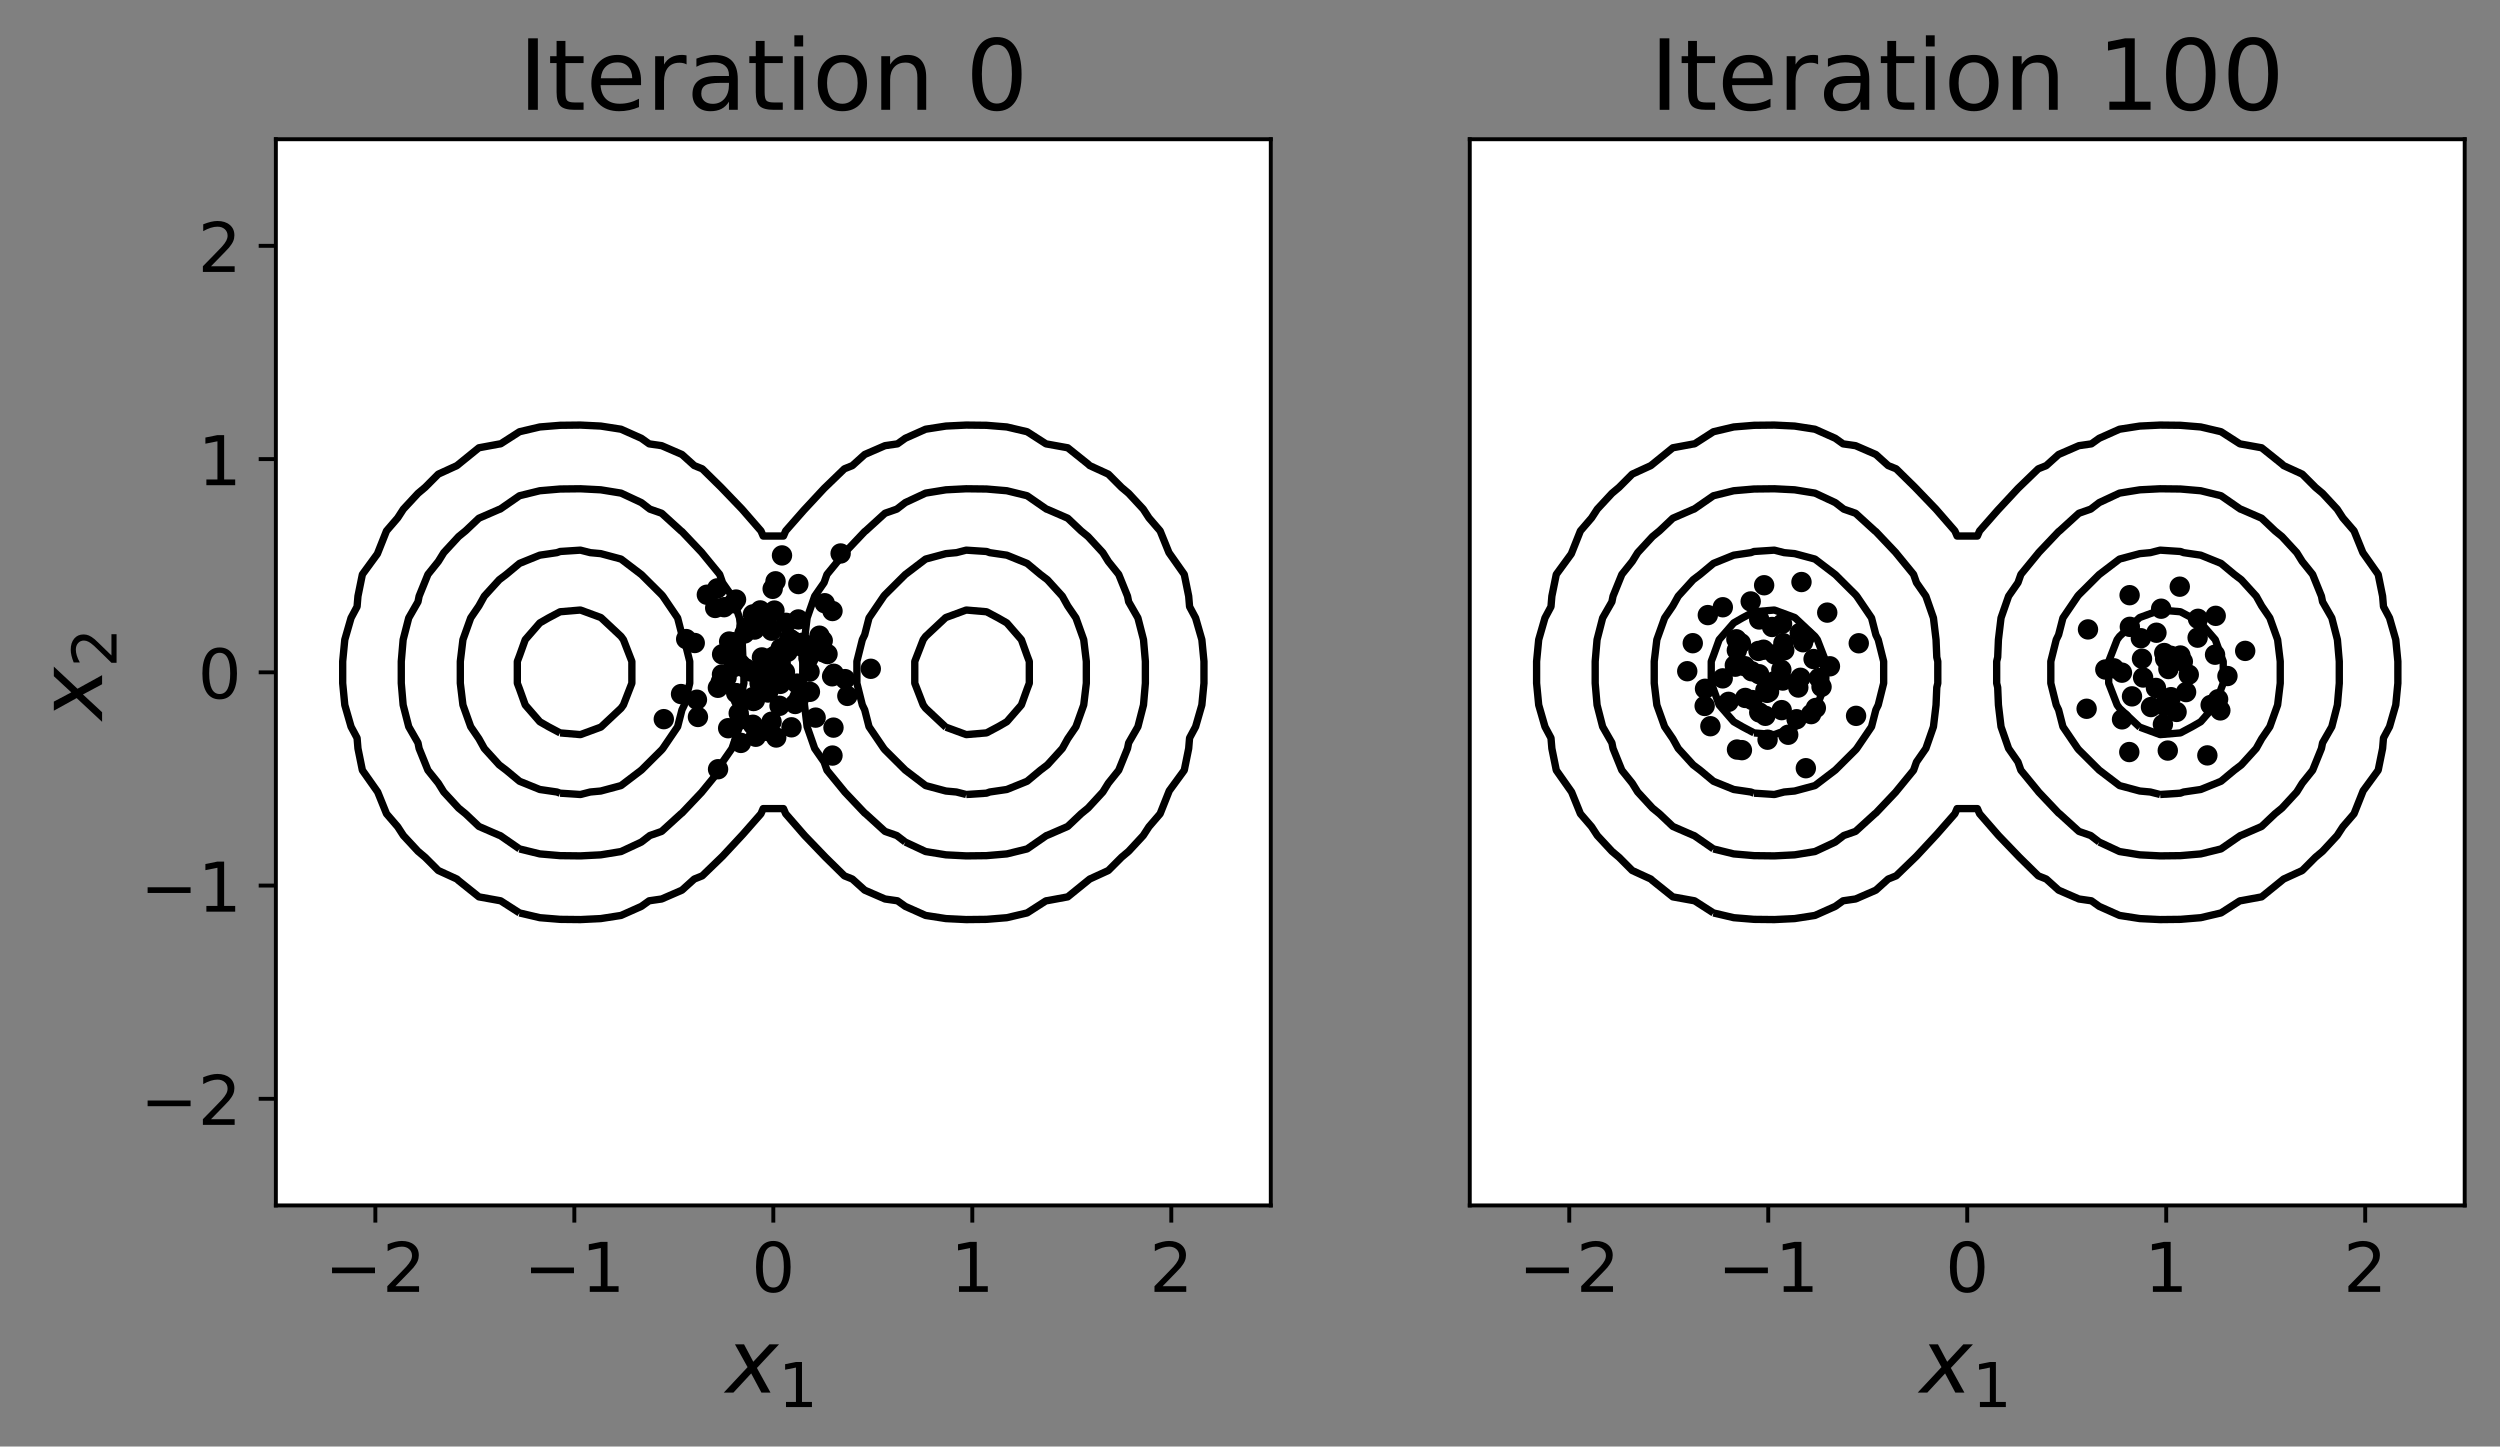 <?xml version="1.0" encoding="utf-8" standalone="no"?>
<!DOCTYPE svg PUBLIC "-//W3C//DTD SVG 1.1//EN"
  "http://www.w3.org/Graphics/SVG/1.1/DTD/svg11.dtd">
<!-- Created with matplotlib (https://matplotlib.org/) -->
<svg height="295.007pt" version="1.1" viewBox="0 0 509.86 295.007" width="509.86pt" xmlns="http://www.w3.org/2000/svg" xmlns:xlink="http://www.w3.org/1999/xlink">
 <rect x="0" y="0" width="509.86" height="295.007" fill="#808080" stroke="none"/>
 <defs>
  <style type="text/css">
*{stroke-linecap:butt;stroke-linejoin:round;}
  </style>
 </defs>
 <g id="figure_1">
  <g id="patch_1">
   <path d="M 0 295.007 
L 509.86 295.007 
L 509.86 0 
L 0 0 
z
" style="fill:none;"/>
  </g>
  <g id="axes_1">
   <g id="patch_2">
    <path d="M 56.26 245.837 
L 259.169 245.837 
L 259.169 28.397 
L 56.26 28.397 
z
" style="fill:#ffffff;"/>
   </g>
   <g id="matplotlib.axis_1">
    <g id="xtick_1">
     <g id="line2d_1">
      <defs>
       <path d="M 0 0 
L 0 3.5 
" id="mab26d33760" style="stroke:#000000;stroke-width:0.8;"/>
      </defs>
      <g>
       <use style="stroke:#000000;stroke-width:0.8;" x="76.551" xlink:href="#mab26d33760" y="245.837"/>
      </g>
     </g>
     <g id="text_1">
      <!-- −2 -->
      <defs>
       <path d="M 10.594 35.5 
L 73.188 35.5 
L 73.188 27.203 
L 10.594 27.203 
z
" id="DejaVuSans-8722"/>
       <path d="M 19.188 8.297 
L 53.609 8.297 
L 53.609 0 
L 7.328 0 
L 7.328 8.297 
Q 12.938 14.109 22.625 23.891 
Q 32.328 33.688 34.812 36.531 
Q 39.547 41.844 41.422 45.531 
Q 43.312 49.219 43.312 52.781 
Q 43.312 58.594 39.234 62.25 
Q 35.156 65.922 28.609 65.922 
Q 23.969 65.922 18.812 64.312 
Q 13.672 62.703 7.812 59.422 
L 7.812 69.391 
Q 13.766 71.781 18.938 73 
Q 24.125 74.219 28.422 74.219 
Q 39.75 74.219 46.484 68.547 
Q 53.219 62.891 53.219 53.422 
Q 53.219 48.922 51.531 44.891 
Q 49.859 40.875 45.406 35.406 
Q 44.188 33.984 37.641 27.219 
Q 31.109 20.453 19.188 8.297 
z
" id="DejaVuSans-50"/>
      </defs>
      <g transform="translate(66.231 263.475)scale(0.14 -0.14)">
       <use xlink:href="#DejaVuSans-8722"/>
       <use x="83.789" xlink:href="#DejaVuSans-50"/>
      </g>
     </g>
    </g>
    <g id="xtick_2">
     <g id="line2d_2">
      <g>
       <use style="stroke:#000000;stroke-width:0.8;" x="117.132" xlink:href="#mab26d33760" y="245.837"/>
      </g>
     </g>
     <g id="text_2">
      <!-- −1 -->
      <defs>
       <path d="M 12.406 8.297 
L 28.516 8.297 
L 28.516 63.922 
L 10.984 60.406 
L 10.984 69.391 
L 28.422 72.906 
L 38.281 72.906 
L 38.281 8.297 
L 54.391 8.297 
L 54.391 0 
L 12.406 0 
z
" id="DejaVuSans-49"/>
      </defs>
      <g transform="translate(106.813 263.475)scale(0.14 -0.14)">
       <use xlink:href="#DejaVuSans-8722"/>
       <use x="83.789" xlink:href="#DejaVuSans-49"/>
      </g>
     </g>
    </g>
    <g id="xtick_3">
     <g id="line2d_3">
      <g>
       <use style="stroke:#000000;stroke-width:0.8;" x="157.714" xlink:href="#mab26d33760" y="245.837"/>
      </g>
     </g>
     <g id="text_3">
      <!-- 0 -->
      <defs>
       <path d="M 31.781 66.406 
Q 24.172 66.406 20.328 58.906 
Q 16.5 51.422 16.5 36.375 
Q 16.5 21.391 20.328 13.891 
Q 24.172 6.391 31.781 6.391 
Q 39.453 6.391 43.281 13.891 
Q 47.125 21.391 47.125 36.375 
Q 47.125 51.422 43.281 58.906 
Q 39.453 66.406 31.781 66.406 
z
M 31.781 74.219 
Q 44.047 74.219 50.516 64.516 
Q 56.984 54.828 56.984 36.375 
Q 56.984 17.969 50.516 8.266 
Q 44.047 -1.422 31.781 -1.422 
Q 19.531 -1.422 13.062 8.266 
Q 6.594 17.969 6.594 36.375 
Q 6.594 54.828 13.062 64.516 
Q 19.531 74.219 31.781 74.219 
z
" id="DejaVuSans-48"/>
      </defs>
      <g transform="translate(153.26 263.475)scale(0.14 -0.14)">
       <use xlink:href="#DejaVuSans-48"/>
      </g>
     </g>
    </g>
    <g id="xtick_4">
     <g id="line2d_4">
      <g>
       <use style="stroke:#000000;stroke-width:0.8;" x="198.296" xlink:href="#mab26d33760" y="245.837"/>
      </g>
     </g>
     <g id="text_4">
      <!-- 1 -->
      <g transform="translate(193.842 263.475)scale(0.14 -0.14)">
       <use xlink:href="#DejaVuSans-49"/>
      </g>
     </g>
    </g>
    <g id="xtick_5">
     <g id="line2d_5">
      <g>
       <use style="stroke:#000000;stroke-width:0.8;" x="238.878" xlink:href="#mab26d33760" y="245.837"/>
      </g>
     </g>
     <g id="text_5">
      <!-- 2 -->
      <g transform="translate(234.424 263.475)scale(0.14 -0.14)">
       <use xlink:href="#DejaVuSans-50"/>
      </g>
     </g>
    </g>
    <g id="text_6">
     <!-- $x_1$ -->
     <defs>
      <path d="M 60.016 54.688 
L 34.906 27.875 
L 50.297 0 
L 39.984 0 
L 28.422 21.688 
L 8.297 0 
L -2.594 0 
L 24.312 28.812 
L 10.016 54.688 
L 20.312 54.688 
L 30.812 34.906 
L 49.125 54.688 
z
" id="DejaVuSans-Oblique-120"/>
     </defs>
     <g transform="translate(148.084 284.063)scale(0.18 -0.18)">
      <use transform="translate(0 0.312)" xlink:href="#DejaVuSans-Oblique-120"/>
      <use transform="translate(59.18 -16.094)scale(0.7)" xlink:href="#DejaVuSans-49"/>
     </g>
    </g>
   </g>
   <g id="matplotlib.axis_2">
    <g id="ytick_1">
     <g id="line2d_6">
      <defs>
       <path d="M 0 0 
L -3.5 0 
" id="mfec47f906c" style="stroke:#000000;stroke-width:0.8;"/>
      </defs>
      <g>
       <use style="stroke:#000000;stroke-width:0.8;" x="56.26" xlink:href="#mfec47f906c" y="224.093"/>
      </g>
     </g>
     <g id="text_7">
      <!-- −2 -->
      <g transform="translate(28.621 229.412)scale(0.14 -0.14)">
       <use xlink:href="#DejaVuSans-8722"/>
       <use x="83.789" xlink:href="#DejaVuSans-50"/>
      </g>
     </g>
    </g>
    <g id="ytick_2">
     <g id="line2d_7">
      <g>
       <use style="stroke:#000000;stroke-width:0.8;" x="56.26" xlink:href="#mfec47f906c" y="180.605"/>
      </g>
     </g>
     <g id="text_8">
      <!-- −1 -->
      <g transform="translate(28.621 185.924)scale(0.14 -0.14)">
       <use xlink:href="#DejaVuSans-8722"/>
       <use x="83.789" xlink:href="#DejaVuSans-49"/>
      </g>
     </g>
    </g>
    <g id="ytick_3">
     <g id="line2d_8">
      <g>
       <use style="stroke:#000000;stroke-width:0.8;" x="56.26" xlink:href="#mfec47f906c" y="137.117"/>
      </g>
     </g>
     <g id="text_9">
      <!-- 0 -->
      <g transform="translate(40.352 142.436)scale(0.14 -0.14)">
       <use xlink:href="#DejaVuSans-48"/>
      </g>
     </g>
    </g>
    <g id="ytick_4">
     <g id="line2d_9">
      <g>
       <use style="stroke:#000000;stroke-width:0.8;" x="56.26" xlink:href="#mfec47f906c" y="93.629"/>
      </g>
     </g>
     <g id="text_10">
      <!-- 1 -->
      <g transform="translate(40.352 98.948)scale(0.14 -0.14)">
       <use xlink:href="#DejaVuSans-49"/>
      </g>
     </g>
    </g>
    <g id="ytick_5">
     <g id="line2d_10">
      <g>
       <use style="stroke:#000000;stroke-width:0.8;" x="56.26" xlink:href="#mfec47f906c" y="50.141"/>
      </g>
     </g>
     <g id="text_11">
      <!-- 2 -->
      <g transform="translate(40.352 55.46)scale(0.14 -0.14)">
       <use xlink:href="#DejaVuSans-50"/>
      </g>
     </g>
    </g>
    <g id="text_12">
     <!-- $x_2$ -->
     <g transform="translate(20.877 146.747)rotate(-90)scale(0.18 -0.18)">
      <use transform="translate(0 0.312)" xlink:href="#DejaVuSans-Oblique-120"/>
      <use transform="translate(59.18 -16.094)scale(0.7)" xlink:href="#DejaVuSans-50"/>
     </g>
    </g>
   </g>
   <g id="PathCollection_1">
    <defs>
     <path d="M 0 1.581 
C 0.419 1.581 0.822 1.415 1.118 1.118 
C 1.415 0.822 1.581 0.419 1.581 0 
C 1.581 -0.419 1.415 -0.822 1.118 -1.118 
C 0.822 -1.415 0.419 -1.581 0 -1.581 
C -0.419 -1.581 -0.822 -1.415 -1.118 -1.118 
C -1.415 -0.822 -1.581 -0.419 -1.581 0 
C -1.581 0.419 -1.415 0.822 -1.118 1.118 
C -0.822 1.415 -0.419 1.581 0 1.581 
z
" id="ma95fbd6bb6" style="stroke:#000000;"/>
    </defs>
    <g clip-path="url(#pc57c223057)">
     <use style="stroke:#000000;" x="157.491" xlink:href="#ma95fbd6bb6" y="134.054"/>
     <use style="stroke:#000000;" x="161.639" xlink:href="#ma95fbd6bb6" y="130.66"/>
     <use style="stroke:#000000;" x="159.484" xlink:href="#ma95fbd6bb6" y="113.275"/>
     <use style="stroke:#000000;" x="156.641" xlink:href="#ma95fbd6bb6" y="141.236"/>
     <use style="stroke:#000000;" x="168.196" xlink:href="#ma95fbd6bb6" y="123.023"/>
     <use style="stroke:#000000;" x="146.409" xlink:href="#ma95fbd6bb6" y="140.27"/>
     <use style="stroke:#000000;" x="167.889" xlink:href="#ma95fbd6bb6" y="133.026"/>
     <use style="stroke:#000000;" x="157.58" xlink:href="#ma95fbd6bb6" y="120.09"/>
     <use style="stroke:#000000;" x="154.133" xlink:href="#ma95fbd6bb6" y="150.255"/>
     <use style="stroke:#000000;" x="155.39" xlink:href="#ma95fbd6bb6" y="134.078"/>
     <use style="stroke:#000000;" x="147.679" xlink:href="#ma95fbd6bb6" y="123.832"/>
     <use style="stroke:#000000;" x="162.818" xlink:href="#ma95fbd6bb6" y="119.117"/>
     <use style="stroke:#000000;" x="168.767" xlink:href="#ma95fbd6bb6" y="133.392"/>
     <use style="stroke:#000000;" x="150.14" xlink:href="#ma95fbd6bb6" y="141.355"/>
     <use style="stroke:#000000;" x="153.898" xlink:href="#ma95fbd6bb6" y="128.394"/>
     <use style="stroke:#000000;" x="156.76" xlink:href="#ma95fbd6bb6" y="136.741"/>
     <use style="stroke:#000000;" x="157.655" xlink:href="#ma95fbd6bb6" y="138.056"/>
     <use style="stroke:#000000;" x="166.342" xlink:href="#ma95fbd6bb6" y="146.355"/>
     <use style="stroke:#000000;" x="153.618" xlink:href="#ma95fbd6bb6" y="142.156"/>
     <use style="stroke:#000000;" x="149.402" xlink:href="#ma95fbd6bb6" y="130.967"/>
     <use style="stroke:#000000;" x="158.245" xlink:href="#ma95fbd6bb6" y="133.962"/>
     <use style="stroke:#000000;" x="156.539" xlink:href="#ma95fbd6bb6" y="149.083"/>
     <use style="stroke:#000000;" x="150.111" xlink:href="#ma95fbd6bb6" y="122.276"/>
     <use style="stroke:#000000;" x="154.49" xlink:href="#ma95fbd6bb6" y="127.054"/>
     <use style="stroke:#000000;" x="162.812" xlink:href="#ma95fbd6bb6" y="126.331"/>
     <use style="stroke:#000000;" x="158.188" xlink:href="#ma95fbd6bb6" y="133.653"/>
     <use style="stroke:#000000;" x="146.285" xlink:href="#ma95fbd6bb6" y="119.993"/>
     <use style="stroke:#000000;" x="149.48" xlink:href="#ma95fbd6bb6" y="132.768"/>
     <use style="stroke:#000000;" x="152.216" xlink:href="#ma95fbd6bb6" y="127.966"/>
     <use style="stroke:#000000;" x="172.811" xlink:href="#ma95fbd6bb6" y="141.921"/>
     <use style="stroke:#000000;" x="149.576" xlink:href="#ma95fbd6bb6" y="123.025"/>
     <use style="stroke:#000000;" x="160.319" xlink:href="#ma95fbd6bb6" y="127.024"/>
     <use style="stroke:#000000;" x="177.589" xlink:href="#ma95fbd6bb6" y="136.395"/>
     <use style="stroke:#000000;" x="159.152" xlink:href="#ma95fbd6bb6" y="139.47"/>
     <use style="stroke:#000000;" x="160.686" xlink:href="#ma95fbd6bb6" y="131.207"/>
     <use style="stroke:#000000;" x="166.93" xlink:href="#ma95fbd6bb6" y="130.908"/>
     <use style="stroke:#000000;" x="157.943" xlink:href="#ma95fbd6bb6" y="124.521"/>
     <use style="stroke:#000000;" x="144.158" xlink:href="#ma95fbd6bb6" y="121.292"/>
     <use style="stroke:#000000;" x="146.996" xlink:href="#ma95fbd6bb6" y="139.08"/>
     <use style="stroke:#000000;" x="157.355" xlink:href="#ma95fbd6bb6" y="147.186"/>
     <use style="stroke:#000000;" x="155.619" xlink:href="#ma95fbd6bb6" y="138.852"/>
     <use style="stroke:#000000;" x="145.861" xlink:href="#ma95fbd6bb6" y="123.988"/>
     <use style="stroke:#000000;" x="150.957" xlink:href="#ma95fbd6bb6" y="146.733"/>
     <use style="stroke:#000000;" x="169.982" xlink:href="#ma95fbd6bb6" y="148.394"/>
     <use style="stroke:#000000;" x="150.657" xlink:href="#ma95fbd6bb6" y="145.459"/>
     <use style="stroke:#000000;" x="139.941" xlink:href="#ma95fbd6bb6" y="130.334"/>
     <use style="stroke:#000000;" x="163.719" xlink:href="#ma95fbd6bb6" y="131.971"/>
     <use style="stroke:#000000;" x="160.082" xlink:href="#ma95fbd6bb6" y="137.049"/>
     <use style="stroke:#000000;" x="155.039" xlink:href="#ma95fbd6bb6" y="124.491"/>
     <use style="stroke:#000000;" x="153.667" xlink:href="#ma95fbd6bb6" y="142.968"/>
     <use style="stroke:#000000;" x="165.098" xlink:href="#ma95fbd6bb6" y="136.989"/>
     <use style="stroke:#000000;" x="169.782" xlink:href="#ma95fbd6bb6" y="124.613"/>
     <use style="stroke:#000000;" x="149.684" xlink:href="#ma95fbd6bb6" y="136.043"/>
     <use style="stroke:#000000;" x="169.705" xlink:href="#ma95fbd6bb6" y="137.929"/>
     <use style="stroke:#000000;" x="160.987" xlink:href="#ma95fbd6bb6" y="130.216"/>
     <use style="stroke:#000000;" x="169.779" xlink:href="#ma95fbd6bb6" y="154.091"/>
     <use style="stroke:#000000;" x="159.207" xlink:href="#ma95fbd6bb6" y="135.181"/>
     <use style="stroke:#000000;" x="153.96" xlink:href="#ma95fbd6bb6" y="142.801"/>
     <use style="stroke:#000000;" x="158.985" xlink:href="#ma95fbd6bb6" y="143.946"/>
     <use style="stroke:#000000;" x="148.705" xlink:href="#ma95fbd6bb6" y="130.838"/>
     <use style="stroke:#000000;" x="158.306" xlink:href="#ma95fbd6bb6" y="150.409"/>
     <use style="stroke:#000000;" x="162.551" xlink:href="#ma95fbd6bb6" y="139.415"/>
     <use style="stroke:#000000;" x="151.105" xlink:href="#ma95fbd6bb6" y="151.512"/>
     <use style="stroke:#000000;" x="157.372" xlink:href="#ma95fbd6bb6" y="128.625"/>
     <use style="stroke:#000000;" x="159.228" xlink:href="#ma95fbd6bb6" y="132.199"/>
     <use style="stroke:#000000;" x="152.06" xlink:href="#ma95fbd6bb6" y="136.287"/>
     <use style="stroke:#000000;" x="153.188" xlink:href="#ma95fbd6bb6" y="136.969"/>
     <use style="stroke:#000000;" x="153.551" xlink:href="#ma95fbd6bb6" y="147.808"/>
     <use style="stroke:#000000;" x="142.137" xlink:href="#ma95fbd6bb6" y="142.702"/>
     <use style="stroke:#000000;" x="158.165" xlink:href="#ma95fbd6bb6" y="118.554"/>
     <use style="stroke:#000000;" x="163.64" xlink:href="#ma95fbd6bb6" y="131.09"/>
     <use style="stroke:#000000;" x="156.341" xlink:href="#ma95fbd6bb6" y="126.378"/>
     <use style="stroke:#000000;" x="161.418" xlink:href="#ma95fbd6bb6" y="148.33"/>
     <use style="stroke:#000000;" x="164.879" xlink:href="#ma95fbd6bb6" y="134.23"/>
     <use style="stroke:#000000;" x="147.246" xlink:href="#ma95fbd6bb6" y="137.547"/>
     <use style="stroke:#000000;" x="138.894" xlink:href="#ma95fbd6bb6" y="141.546"/>
     <use style="stroke:#000000;" x="171.44" xlink:href="#ma95fbd6bb6" y="112.878"/>
     <use style="stroke:#000000;" x="160.635" xlink:href="#ma95fbd6bb6" y="132.937"/>
     <use style="stroke:#000000;" x="167.793" xlink:href="#ma95fbd6bb6" y="130.651"/>
     <use style="stroke:#000000;" x="153.552" xlink:href="#ma95fbd6bb6" y="125.305"/>
     <use style="stroke:#000000;" x="150.974" xlink:href="#ma95fbd6bb6" y="135.42"/>
     <use style="stroke:#000000;" x="167.127" xlink:href="#ma95fbd6bb6" y="129.644"/>
     <use style="stroke:#000000;" x="151.833" xlink:href="#ma95fbd6bb6" y="129.195"/>
     <use style="stroke:#000000;" x="135.378" xlink:href="#ma95fbd6bb6" y="146.667"/>
     <use style="stroke:#000000;" x="148.503" xlink:href="#ma95fbd6bb6" y="148.512"/>
     <use style="stroke:#000000;" x="148.183" xlink:href="#ma95fbd6bb6" y="138.18"/>
     <use style="stroke:#000000;" x="141.69" xlink:href="#ma95fbd6bb6" y="131.137"/>
     <use style="stroke:#000000;" x="149.631" xlink:href="#ma95fbd6bb6" y="135.807"/>
     <use style="stroke:#000000;" x="162.169" xlink:href="#ma95fbd6bb6" y="143.572"/>
     <use style="stroke:#000000;" x="154.919" xlink:href="#ma95fbd6bb6" y="139.368"/>
     <use style="stroke:#000000;" x="163.034" xlink:href="#ma95fbd6bb6" y="142.268"/>
     <use style="stroke:#000000;" x="146.445" xlink:href="#ma95fbd6bb6" y="156.879"/>
     <use style="stroke:#000000;" x="170.046" xlink:href="#ma95fbd6bb6" y="137.411"/>
     <use style="stroke:#000000;" x="147.27" xlink:href="#ma95fbd6bb6" y="133.439"/>
     <use style="stroke:#000000;" x="156.422" xlink:href="#ma95fbd6bb6" y="125.702"/>
     <use style="stroke:#000000;" x="158.383" xlink:href="#ma95fbd6bb6" y="135.012"/>
     <use style="stroke:#000000;" x="165.178" xlink:href="#ma95fbd6bb6" y="141.092"/>
     <use style="stroke:#000000;" x="172.344" xlink:href="#ma95fbd6bb6" y="138.504"/>
     <use style="stroke:#000000;" x="142.341" xlink:href="#ma95fbd6bb6" y="146.22"/>
     <use style="stroke:#000000;" x="151.084" xlink:href="#ma95fbd6bb6" y="142.651"/>
    </g>
   </g>
   <g id="LineCollection_1">
    <path clip-path="url(#pc57c223057)" d="M 105.952 186.185 
L 110.093 187.158 
L 114.234 187.496 
L 118.375 187.543 
L 122.516 187.34 
L 126.657 186.697 
L 130.798 184.851 
L 132.395 183.711 
L 134.939 183.343 
L 139.08 181.544 
L 141.597 179.274 
L 143.221 178.622 
L 147.362 174.619 
L 151.503 170.163 
L 155.193 165.961 
L 155.644 164.912 
L 159.785 164.912 
L 160.236 165.961 
L 164.098 170.399 
L 168.359 174.836 
L 172.208 178.622 
L 173.831 179.274 
L 176.349 181.544 
L 180.49 183.343 
L 183.034 183.711 
L 184.631 184.851 
L 188.772 186.697 
L 192.913 187.34 
L 197.054 187.543 
L 201.195 187.496 
L 205.336 187.158 
L 209.477 186.185 
L 213.328 183.711 
L 213.618 183.679 
L 217.759 182.911 
L 222.245 179.274 
L 226.041 177.535 
L 228.73 174.836 
L 230.182 173.615 
L 233.161 170.399 
L 234.323 168.61 
L 236.603 165.961 
L 238.464 161.276 
L 241.525 157.086 
L 242.426 152.648 
L 242.605 150.509 
L 243.834 148.211 
L 245.112 143.773 
L 245.541 139.336 
L 245.541 134.898 
L 245.112 130.461 
L 243.834 126.023 
L 242.605 123.725 
L 242.426 121.585 
L 241.525 117.148 
L 238.402 112.71 
L 236.603 108.273 
L 234.323 105.624 
L 233.161 103.835 
L 230.182 100.619 
L 228.73 99.398 
L 226.041 96.699 
L 222.245 94.96 
L 221.9 94.64 
L 217.759 91.323 
L 213.328 90.523 
L 209.477 88.049 
L 205.336 87.075 
L 201.195 86.738 
L 197.054 86.691 
L 192.913 86.893 
L 188.772 87.537 
L 184.631 89.383 
L 183.034 90.523 
L 180.49 90.891 
L 176.349 92.69 
L 173.831 94.96 
L 172.208 95.612 
L 168.067 99.615 
L 163.926 104.07 
L 160.236 108.273 
L 159.785 109.321 
L 155.644 109.321 
L 155.193 108.273 
L 151.331 103.835 
L 147.07 99.398 
L 143.221 95.612 
L 141.597 94.96 
L 139.08 92.69 
L 134.939 90.891 
L 132.395 90.523 
L 130.798 89.383 
L 126.657 87.537 
L 122.516 86.893 
L 118.375 86.691 
L 114.234 86.738 
L 110.093 87.075 
L 105.952 88.049 
L 102.1 90.523 
L 101.811 90.555 
L 97.67 91.323 
L 93.183 94.96 
L 89.388 96.699 
L 86.698 99.398 
L 85.247 100.619 
L 82.267 103.835 
L 81.106 105.624 
L 78.826 108.273 
L 76.965 112.958 
L 73.904 117.148 
L 73.002 121.585 
L 72.824 123.725 
L 71.595 126.023 
L 70.317 130.461 
L 69.888 134.898 
L 69.888 139.336 
L 70.317 143.773 
L 71.595 148.211 
L 72.824 150.509 
L 73.002 152.648 
L 73.904 157.086 
L 77.027 161.523 
L 78.826 165.961 
L 81.106 168.61 
L 82.267 170.399 
L 85.247 173.615 
L 86.698 174.836 
L 89.388 177.535 
L 93.183 179.274 
L 93.529 179.594 
L 97.67 182.911 
L 102.1 183.711 
L 105.952 186.185 
L 105.952 186.185 
" style="fill:none;stroke:#000000;stroke-width:1.5;"/>
   </g>
   <g id="LineCollection_2">
    <path clip-path="url(#pc57c223057)" d="M 105.952 173.131 
L 110.093 174.15 
L 114.234 174.503 
L 118.375 174.552 
L 122.516 174.34 
L 126.657 173.666 
L 130.798 171.734 
L 132.534 170.399 
L 134.939 169.559 
L 138.885 165.961 
L 139.08 165.823 
L 143.15 161.523 
L 143.221 161.423 
L 146.772 157.086 
L 147.362 155.405 
L 149.278 152.648 
L 150.823 148.211 
L 151.353 143.773 
L 151.503 140.204 
L 151.711 139.336 
L 151.711 134.898 
L 151.503 134.03 
L 151.353 130.461 
L 150.823 126.023 
L 149.278 121.585 
L 147.362 118.829 
L 146.772 117.148 
L 143.221 112.811 
L 143.15 112.71 
L 139.08 108.411 
L 138.885 108.273 
L 134.939 104.675 
L 132.534 103.835 
L 130.798 102.5 
L 126.657 100.567 
L 122.516 99.894 
L 118.375 99.682 
L 114.234 99.73 
L 110.093 100.084 
L 105.952 101.103 
L 102.003 103.835 
L 101.811 103.887 
L 97.67 105.688 
L 94.943 108.273 
L 93.529 109.428 
L 90.506 112.71 
L 89.388 114.513 
L 87.273 117.148 
L 85.476 121.585 
L 85.247 122.733 
L 83.359 126.023 
L 82.219 130.461 
L 81.837 134.898 
L 81.837 139.336 
L 82.219 143.773 
L 83.359 148.211 
L 85.247 151.501 
L 85.476 152.648 
L 87.273 157.086 
L 89.388 159.721 
L 90.506 161.523 
L 93.529 164.806 
L 94.943 165.961 
L 97.67 168.546 
L 101.811 170.347 
L 102.003 170.399 
L 105.952 173.131 
" style="fill:none;stroke:#000000;stroke-width:1.5;"/>
    <path clip-path="url(#pc57c223057)" d="M 184.631 171.734 
L 188.772 173.666 
L 192.913 174.34 
L 197.054 174.552 
L 201.195 174.503 
L 205.336 174.15 
L 209.477 173.131 
L 213.425 170.399 
L 213.618 170.347 
L 217.759 168.546 
L 220.485 165.961 
L 221.9 164.806 
L 224.922 161.523 
L 226.041 159.721 
L 228.155 157.086 
L 229.952 152.648 
L 230.182 151.501 
L 232.069 148.211 
L 233.209 143.773 
L 233.592 139.336 
L 233.592 134.898 
L 233.209 130.461 
L 232.069 126.023 
L 230.182 122.733 
L 229.952 121.585 
L 228.155 117.148 
L 226.041 114.513 
L 224.922 112.71 
L 221.9 109.428 
L 220.485 108.273 
L 217.759 105.688 
L 213.618 103.887 
L 213.425 103.835 
L 209.477 101.103 
L 205.336 100.084 
L 201.195 99.73 
L 197.054 99.682 
L 192.913 99.894 
L 188.772 100.567 
L 184.631 102.5 
L 182.894 103.835 
L 180.49 104.675 
L 176.544 108.273 
L 176.349 108.411 
L 172.279 112.71 
L 172.208 112.811 
L 168.657 117.148 
L 168.067 118.829 
L 166.151 121.585 
L 164.605 126.023 
L 164.075 130.461 
L 163.926 134.03 
L 163.717 134.898 
L 163.717 139.336 
L 163.926 140.204 
L 164.075 143.773 
L 164.605 148.211 
L 166.151 152.648 
L 168.067 155.405 
L 168.657 157.086 
L 172.208 161.423 
L 172.279 161.523 
L 176.349 165.823 
L 176.544 165.961 
L 180.49 169.559 
L 182.894 170.399 
L 184.631 171.734 
" style="fill:none;stroke:#000000;stroke-width:1.5;"/>
   </g>
   <g id="LineCollection_3">
    <path clip-path="url(#pc57c223057)" d="M 114.234 161.761 
L 118.375 162.034 
L 120.379 161.523 
L 122.516 161.325 
L 126.657 160.215 
L 130.764 157.086 
L 130.798 157.065 
L 134.939 152.939 
L 135.185 152.648 
L 138.198 148.211 
L 139.08 144.768 
L 139.563 143.773 
L 140.671 139.336 
L 140.671 134.898 
L 139.563 130.461 
L 139.08 129.466 
L 138.198 126.023 
L 135.185 121.585 
L 134.939 121.295 
L 130.798 117.169 
L 130.764 117.148 
L 126.657 114.019 
L 122.516 112.909 
L 120.379 112.71 
L 118.375 112.2 
L 114.234 112.472 
L 113.579 112.71 
L 110.093 113.222 
L 105.952 114.901 
L 103.251 117.148 
L 101.811 118.243 
L 98.776 121.585 
L 97.67 123.573 
L 95.999 126.023 
L 94.411 130.461 
L 93.878 134.898 
L 93.878 139.336 
L 94.411 143.773 
L 95.999 148.211 
L 97.67 150.661 
L 98.776 152.648 
L 101.811 155.991 
L 103.251 157.086 
L 105.952 159.333 
L 110.093 161.011 
L 113.579 161.523 
L 114.234 161.761 
" style="fill:none;stroke:#000000;stroke-width:1.5;"/>
    <path clip-path="url(#pc57c223057)" d="M 197.054 162.034 
L 201.195 161.761 
L 201.849 161.523 
L 205.336 161.011 
L 209.477 159.333 
L 212.177 157.086 
L 213.618 155.991 
L 216.653 152.648 
L 217.759 150.661 
L 219.43 148.211 
L 221.018 143.773 
L 221.55 139.336 
L 221.55 134.898 
L 221.018 130.461 
L 219.43 126.023 
L 217.759 123.573 
L 216.653 121.585 
L 213.618 118.243 
L 212.177 117.148 
L 209.477 114.901 
L 205.336 113.222 
L 201.849 112.71 
L 201.195 112.472 
L 197.054 112.2 
L 195.05 112.71 
L 192.913 112.909 
L 188.772 114.019 
L 184.665 117.148 
L 184.631 117.169 
L 180.49 121.295 
L 180.244 121.585 
L 177.231 126.023 
L 176.349 129.466 
L 175.865 130.461 
L 174.758 134.898 
L 174.758 139.336 
L 175.865 143.773 
L 176.349 144.768 
L 177.231 148.211 
L 180.244 152.648 
L 180.49 152.939 
L 184.631 157.065 
L 184.665 157.086 
L 188.772 160.215 
L 192.913 161.325 
L 195.05 161.523 
L 197.054 162.034 
" style="fill:none;stroke:#000000;stroke-width:1.5;"/>
   </g>
   <g id="LineCollection_4">
    <path clip-path="url(#pc57c223057)" d="M 114.234 149.47 
L 118.375 149.821 
L 122.516 148.299 
L 122.635 148.211 
L 126.657 144.44 
L 127.144 143.773 
L 128.866 139.336 
L 128.866 134.898 
L 127.144 130.461 
L 126.657 129.794 
L 122.635 126.023 
L 122.516 125.935 
L 118.375 124.412 
L 114.234 124.764 
L 111.86 126.023 
L 110.093 127.039 
L 107.121 130.461 
L 105.952 133.718 
L 105.505 134.898 
L 105.505 139.336 
L 105.952 140.516 
L 107.121 143.773 
L 110.093 147.194 
L 111.86 148.211 
L 114.234 149.47 
" style="fill:none;stroke:#000000;stroke-width:1.5;"/>
    <path clip-path="url(#pc57c223057)" d="M 192.913 148.299 
L 197.054 149.821 
L 201.195 149.47 
L 203.569 148.211 
L 205.336 147.194 
L 208.308 143.773 
L 209.477 140.516 
L 209.923 139.336 
L 209.923 134.898 
L 209.477 133.718 
L 208.308 130.461 
L 205.336 127.039 
L 203.569 126.023 
L 201.195 124.764 
L 197.054 124.412 
L 192.913 125.935 
L 192.794 126.023 
L 188.772 129.794 
L 188.284 130.461 
L 186.562 134.898 
L 186.562 139.336 
L 188.284 143.773 
L 188.772 144.44 
L 192.794 148.211 
L 192.913 148.299 
" style="fill:none;stroke:#000000;stroke-width:1.5;"/>
   </g>
   <g id="LineCollection_5"/>
   <g id="patch_3">
    <path d="M 56.26 245.837 
L 56.26 28.397 
" style="fill:none;stroke:#000000;stroke-linecap:square;stroke-linejoin:miter;stroke-width:0.8;"/>
   </g>
   <g id="patch_4">
    <path d="M 259.169 245.837 
L 259.169 28.397 
" style="fill:none;stroke:#000000;stroke-linecap:square;stroke-linejoin:miter;stroke-width:0.8;"/>
   </g>
   <g id="patch_5">
    <path d="M 56.26 245.837 
L 259.169 245.837 
" style="fill:none;stroke:#000000;stroke-linecap:square;stroke-linejoin:miter;stroke-width:0.8;"/>
   </g>
   <g id="patch_6">
    <path d="M 56.26 28.397 
L 259.169 28.397 
" style="fill:none;stroke:#000000;stroke-linecap:square;stroke-linejoin:miter;stroke-width:0.8;"/>
   </g>
   <g id="text_13">
    <!-- Iteration 0 -->
    <defs>
     <path d="M 9.812 72.906 
L 19.672 72.906 
L 19.672 0 
L 9.812 0 
z
" id="DejaVuSans-73"/>
     <path d="M 18.312 70.219 
L 18.312 54.688 
L 36.812 54.688 
L 36.812 47.703 
L 18.312 47.703 
L 18.312 18.016 
Q 18.312 11.328 20.141 9.422 
Q 21.969 7.516 27.594 7.516 
L 36.812 7.516 
L 36.812 0 
L 27.594 0 
Q 17.188 0 13.234 3.875 
Q 9.281 7.766 9.281 18.016 
L 9.281 47.703 
L 2.688 47.703 
L 2.688 54.688 
L 9.281 54.688 
L 9.281 70.219 
z
" id="DejaVuSans-116"/>
     <path d="M 56.203 29.594 
L 56.203 25.203 
L 14.891 25.203 
Q 15.484 15.922 20.484 11.062 
Q 25.484 6.203 34.422 6.203 
Q 39.594 6.203 44.453 7.469 
Q 49.312 8.734 54.109 11.281 
L 54.109 2.781 
Q 49.266 0.734 44.188 -0.344 
Q 39.109 -1.422 33.891 -1.422 
Q 20.797 -1.422 13.156 6.188 
Q 5.516 13.812 5.516 26.812 
Q 5.516 40.234 12.766 48.109 
Q 20.016 56 32.328 56 
Q 43.359 56 49.781 48.891 
Q 56.203 41.797 56.203 29.594 
z
M 47.219 32.234 
Q 47.125 39.594 43.094 43.984 
Q 39.062 48.391 32.422 48.391 
Q 24.906 48.391 20.391 44.141 
Q 15.875 39.891 15.188 32.172 
z
" id="DejaVuSans-101"/>
     <path d="M 41.109 46.297 
Q 39.594 47.172 37.812 47.578 
Q 36.031 48 33.891 48 
Q 26.266 48 22.188 43.047 
Q 18.109 38.094 18.109 28.812 
L 18.109 0 
L 9.078 0 
L 9.078 54.688 
L 18.109 54.688 
L 18.109 46.188 
Q 20.953 51.172 25.484 53.578 
Q 30.031 56 36.531 56 
Q 37.453 56 38.578 55.875 
Q 39.703 55.766 41.062 55.516 
z
" id="DejaVuSans-114"/>
     <path d="M 34.281 27.484 
Q 23.391 27.484 19.188 25 
Q 14.984 22.516 14.984 16.5 
Q 14.984 11.719 18.141 8.906 
Q 21.297 6.109 26.703 6.109 
Q 34.188 6.109 38.703 11.406 
Q 43.219 16.703 43.219 25.484 
L 43.219 27.484 
z
M 52.203 31.203 
L 52.203 0 
L 43.219 0 
L 43.219 8.297 
Q 40.141 3.328 35.547 0.953 
Q 30.953 -1.422 24.312 -1.422 
Q 15.922 -1.422 10.953 3.297 
Q 6 8.016 6 15.922 
Q 6 25.141 12.172 29.828 
Q 18.359 34.516 30.609 34.516 
L 43.219 34.516 
L 43.219 35.406 
Q 43.219 41.609 39.141 45 
Q 35.062 48.391 27.688 48.391 
Q 23 48.391 18.547 47.266 
Q 14.109 46.141 10.016 43.891 
L 10.016 52.203 
Q 14.938 54.109 19.578 55.047 
Q 24.219 56 28.609 56 
Q 40.484 56 46.344 49.844 
Q 52.203 43.703 52.203 31.203 
z
" id="DejaVuSans-97"/>
     <path d="M 9.422 54.688 
L 18.406 54.688 
L 18.406 0 
L 9.422 0 
z
M 9.422 75.984 
L 18.406 75.984 
L 18.406 64.594 
L 9.422 64.594 
z
" id="DejaVuSans-105"/>
     <path d="M 30.609 48.391 
Q 23.391 48.391 19.188 42.75 
Q 14.984 37.109 14.984 27.297 
Q 14.984 17.484 19.156 11.844 
Q 23.344 6.203 30.609 6.203 
Q 37.797 6.203 41.984 11.859 
Q 46.188 17.531 46.188 27.297 
Q 46.188 37.016 41.984 42.703 
Q 37.797 48.391 30.609 48.391 
z
M 30.609 56 
Q 42.328 56 49.016 48.375 
Q 55.719 40.766 55.719 27.297 
Q 55.719 13.875 49.016 6.219 
Q 42.328 -1.422 30.609 -1.422 
Q 18.844 -1.422 12.172 6.219 
Q 5.516 13.875 5.516 27.297 
Q 5.516 40.766 12.172 48.375 
Q 18.844 56 30.609 56 
z
" id="DejaVuSans-111"/>
     <path d="M 54.891 33.016 
L 54.891 0 
L 45.906 0 
L 45.906 32.719 
Q 45.906 40.484 42.875 44.328 
Q 39.844 48.188 33.797 48.188 
Q 26.516 48.188 22.312 43.547 
Q 18.109 38.922 18.109 30.906 
L 18.109 0 
L 9.078 0 
L 9.078 54.688 
L 18.109 54.688 
L 18.109 46.188 
Q 21.344 51.125 25.703 53.562 
Q 30.078 56 35.797 56 
Q 45.219 56 50.047 50.172 
Q 54.891 44.344 54.891 33.016 
z
" id="DejaVuSans-110"/>
     <path id="DejaVuSans-32"/>
    </defs>
    <g transform="translate(105.756 22.397)scale(0.2 -0.2)">
     <use xlink:href="#DejaVuSans-73"/>
     <use x="29.492" xlink:href="#DejaVuSans-116"/>
     <use x="68.701" xlink:href="#DejaVuSans-101"/>
     <use x="130.225" xlink:href="#DejaVuSans-114"/>
     <use x="171.338" xlink:href="#DejaVuSans-97"/>
     <use x="232.617" xlink:href="#DejaVuSans-116"/>
     <use x="271.826" xlink:href="#DejaVuSans-105"/>
     <use x="299.609" xlink:href="#DejaVuSans-111"/>
     <use x="360.791" xlink:href="#DejaVuSans-110"/>
     <use x="424.17" xlink:href="#DejaVuSans-32"/>
     <use x="455.957" xlink:href="#DejaVuSans-48"/>
    </g>
   </g>
  </g>
  <g id="axes_2">
   <g id="patch_7">
    <path d="M 299.751 245.837 
L 502.66 245.837 
L 502.66 28.397 
L 299.751 28.397 
z
" style="fill:#ffffff;"/>
   </g>
   <g id="matplotlib.axis_3">
    <g id="xtick_6">
     <g id="line2d_11">
      <g>
       <use style="stroke:#000000;stroke-width:0.8;" x="320.042" xlink:href="#mab26d33760" y="245.837"/>
      </g>
     </g>
     <g id="text_14">
      <!-- −2 -->
      <g transform="translate(309.722 263.475)scale(0.14 -0.14)">
       <use xlink:href="#DejaVuSans-8722"/>
       <use x="83.789" xlink:href="#DejaVuSans-50"/>
      </g>
     </g>
    </g>
    <g id="xtick_7">
     <g id="line2d_12">
      <g>
       <use style="stroke:#000000;stroke-width:0.8;" x="360.623" xlink:href="#mab26d33760" y="245.837"/>
      </g>
     </g>
     <g id="text_15">
      <!-- −1 -->
      <g transform="translate(350.304 263.475)scale(0.14 -0.14)">
       <use xlink:href="#DejaVuSans-8722"/>
       <use x="83.789" xlink:href="#DejaVuSans-49"/>
      </g>
     </g>
    </g>
    <g id="xtick_8">
     <g id="line2d_13">
      <g>
       <use style="stroke:#000000;stroke-width:0.8;" x="401.205" xlink:href="#mab26d33760" y="245.837"/>
      </g>
     </g>
     <g id="text_16">
      <!-- 0 -->
      <g transform="translate(396.751 263.475)scale(0.14 -0.14)">
       <use xlink:href="#DejaVuSans-48"/>
      </g>
     </g>
    </g>
    <g id="xtick_9">
     <g id="line2d_14">
      <g>
       <use style="stroke:#000000;stroke-width:0.8;" x="441.787" xlink:href="#mab26d33760" y="245.837"/>
      </g>
     </g>
     <g id="text_17">
      <!-- 1 -->
      <g transform="translate(437.333 263.475)scale(0.14 -0.14)">
       <use xlink:href="#DejaVuSans-49"/>
      </g>
     </g>
    </g>
    <g id="xtick_10">
     <g id="line2d_15">
      <g>
       <use style="stroke:#000000;stroke-width:0.8;" x="482.369" xlink:href="#mab26d33760" y="245.837"/>
      </g>
     </g>
     <g id="text_18">
      <!-- 2 -->
      <g transform="translate(477.915 263.475)scale(0.14 -0.14)">
       <use xlink:href="#DejaVuSans-50"/>
      </g>
     </g>
    </g>
    <g id="text_19">
     <!-- $x_1$ -->
     <g transform="translate(391.575 284.063)scale(0.18 -0.18)">
      <use transform="translate(0 0.312)" xlink:href="#DejaVuSans-Oblique-120"/>
      <use transform="translate(59.18 -16.094)scale(0.7)" xlink:href="#DejaVuSans-49"/>
     </g>
    </g>
   </g>
   <g id="matplotlib.axis_4"/>
   <g id="PathCollection_2">
    <g clip-path="url(#p0c332f53e8)">
     <use style="stroke:#000000;" x="370.959" xlink:href="#ma95fbd6bb6" y="138.281"/>
     <use style="stroke:#000000;" x="442.728" xlink:href="#ma95fbd6bb6" y="133.746"/>
     <use style="stroke:#000000;" x="425.832" xlink:href="#ma95fbd6bb6" y="128.365"/>
     <use style="stroke:#000000;" x="366.751" xlink:href="#ma95fbd6bb6" y="140.217"/>
     <use style="stroke:#000000;" x="440.753" xlink:href="#ma95fbd6bb6" y="124.141"/>
     <use style="stroke:#000000;" x="347.654" xlink:href="#ma95fbd6bb6" y="143.973"/>
     <use style="stroke:#000000;" x="451.747" xlink:href="#ma95fbd6bb6" y="133.524"/>
     <use style="stroke:#000000;" x="372.655" xlink:href="#ma95fbd6bb6" y="124.939"/>
     <use style="stroke:#000000;" x="366.402" xlink:href="#ma95fbd6bb6" y="146.685"/>
     <use style="stroke:#000000;" x="363.295" xlink:href="#ma95fbd6bb6" y="136.591"/>
     <use style="stroke:#000000;" x="358.778" xlink:href="#ma95fbd6bb6" y="126.339"/>
     <use style="stroke:#000000;" x="434.369" xlink:href="#ma95fbd6bb6" y="127.84"/>
     <use style="stroke:#000000;" x="457.894" xlink:href="#ma95fbd6bb6" y="132.745"/>
     <use style="stroke:#000000;" x="355.931" xlink:href="#ma95fbd6bb6" y="142.342"/>
     <use style="stroke:#000000;" x="361.927" xlink:href="#ma95fbd6bb6" y="133.46"/>
     <use style="stroke:#000000;" x="367.194" xlink:href="#ma95fbd6bb6" y="138.23"/>
     <use style="stroke:#000000;" x="371.491" xlink:href="#ma95fbd6bb6" y="140.08"/>
     <use style="stroke:#000000;" x="441.112" xlink:href="#ma95fbd6bb6" y="147.718"/>
     <use style="stroke:#000000;" x="360.036" xlink:href="#ma95fbd6bb6" y="140.778"/>
     <use style="stroke:#000000;" x="355.045" xlink:href="#ma95fbd6bb6" y="131.187"/>
     <use style="stroke:#000000;" x="431.121" xlink:href="#ma95fbd6bb6" y="136.3"/>
     <use style="stroke:#000000;" x="369.372" xlink:href="#ma95fbd6bb6" y="145.64"/>
     <use style="stroke:#000000;" x="363.44" xlink:href="#ma95fbd6bb6" y="127.234"/>
     <use style="stroke:#000000;" x="363.891" xlink:href="#ma95fbd6bb6" y="132.619"/>
     <use style="stroke:#000000;" x="439.794" xlink:href="#ma95fbd6bb6" y="129.042"/>
     <use style="stroke:#000000;" x="429.369" xlink:href="#ma95fbd6bb6" y="136.544"/>
     <use style="stroke:#000000;" x="367.401" xlink:href="#ma95fbd6bb6" y="118.702"/>
     <use style="stroke:#000000;" x="354.22" xlink:href="#ma95fbd6bb6" y="132.628"/>
     <use style="stroke:#000000;" x="359.668" xlink:href="#ma95fbd6bb6" y="132.504"/>
     <use style="stroke:#000000;" x="450.176" xlink:href="#ma95fbd6bb6" y="154.058"/>
     <use style="stroke:#000000;" x="361.407" xlink:href="#ma95fbd6bb6" y="127.868"/>
     <use style="stroke:#000000;" x="436.612" xlink:href="#ma95fbd6bb6" y="130.164"/>
     <use style="stroke:#000000;" x="454.274" xlink:href="#ma95fbd6bb6" y="137.873"/>
     <use style="stroke:#000000;" x="434.808" xlink:href="#ma95fbd6bb6" y="142.019"/>
     <use style="stroke:#000000;" x="441.572" xlink:href="#ma95fbd6bb6" y="134.372"/>
     <use style="stroke:#000000;" x="448.192" xlink:href="#ma95fbd6bb6" y="130.046"/>
     <use style="stroke:#000000;" x="373.204" xlink:href="#ma95fbd6bb6" y="135.886"/>
     <use style="stroke:#000000;" x="359.786" xlink:href="#ma95fbd6bb6" y="119.357"/>
     <use style="stroke:#000000;" x="347.728" xlink:href="#ma95fbd6bb6" y="140.475"/>
     <use style="stroke:#000000;" x="370.331" xlink:href="#ma95fbd6bb6" y="144.383"/>
     <use style="stroke:#000000;" x="363.588" xlink:href="#ma95fbd6bb6" y="138.789"/>
     <use style="stroke:#000000;" x="357.044" xlink:href="#ma95fbd6bb6" y="122.661"/>
     <use style="stroke:#000000;" x="360.032" xlink:href="#ma95fbd6bb6" y="145.986"/>
     <use style="stroke:#000000;" x="442.105" xlink:href="#ma95fbd6bb6" y="153.074"/>
     <use style="stroke:#000000;" x="358.788" xlink:href="#ma95fbd6bb6" y="145.289"/>
     <use style="stroke:#000000;" x="351.358" xlink:href="#ma95fbd6bb6" y="123.845"/>
     <use style="stroke:#000000;" x="445.177" xlink:href="#ma95fbd6bb6" y="134.92"/>
     <use style="stroke:#000000;" x="439.694" xlink:href="#ma95fbd6bb6" y="140.303"/>
     <use style="stroke:#000000;" x="367.047" xlink:href="#ma95fbd6bb6" y="129.1"/>
     <use style="stroke:#000000;" x="360.391" xlink:href="#ma95fbd6bb6" y="141.303"/>
     <use style="stroke:#000000;" x="445.841" xlink:href="#ma95fbd6bb6" y="141.148"/>
     <use style="stroke:#000000;" x="444.55" xlink:href="#ma95fbd6bb6" y="119.65"/>
     <use style="stroke:#000000;" x="353.905" xlink:href="#ma95fbd6bb6" y="135.968"/>
     <use style="stroke:#000000;" x="450.85" xlink:href="#ma95fbd6bb6" y="143.779"/>
     <use style="stroke:#000000;" x="441.385" xlink:href="#ma95fbd6bb6" y="133.181"/>
     <use style="stroke:#000000;" x="434.256" xlink:href="#ma95fbd6bb6" y="153.375"/>
     <use style="stroke:#000000;" x="437.072" xlink:href="#ma95fbd6bb6" y="138.174"/>
     <use style="stroke:#000000;" x="360.783" xlink:href="#ma95fbd6bb6" y="141.081"/>
     <use style="stroke:#000000;" x="425.555" xlink:href="#ma95fbd6bb6" y="144.549"/>
     <use style="stroke:#000000;" x="354.124" xlink:href="#ma95fbd6bb6" y="130.378"/>
     <use style="stroke:#000000;" x="378.535" xlink:href="#ma95fbd6bb6" y="145.993"/>
     <use style="stroke:#000000;" x="442.764" xlink:href="#ma95fbd6bb6" y="142.185"/>
     <use style="stroke:#000000;" x="364.695" xlink:href="#ma95fbd6bb6" y="149.85"/>
     <use style="stroke:#000000;" x="369.869" xlink:href="#ma95fbd6bb6" y="134.407"/>
     <use style="stroke:#000000;" x="436.847" xlink:href="#ma95fbd6bb6" y="134.339"/>
     <use style="stroke:#000000;" x="357.236" xlink:href="#ma95fbd6bb6" y="136.899"/>
     <use style="stroke:#000000;" x="358.764" xlink:href="#ma95fbd6bb6" y="137.506"/>
     <use style="stroke:#000000;" x="363.368" xlink:href="#ma95fbd6bb6" y="144.826"/>
     <use style="stroke:#000000;" x="348.824" xlink:href="#ma95fbd6bb6" y="148.108"/>
     <use style="stroke:#000000;" x="379.082" xlink:href="#ma95fbd6bb6" y="131.19"/>
     <use style="stroke:#000000;" x="444.677" xlink:href="#ma95fbd6bb6" y="133.689"/>
     <use style="stroke:#000000;" x="367.725" xlink:href="#ma95fbd6bb6" y="130.982"/>
     <use style="stroke:#000000;" x="432.775" xlink:href="#ma95fbd6bb6" y="146.707"/>
     <use style="stroke:#000000;" x="446.386" xlink:href="#ma95fbd6bb6" y="137.59"/>
     <use style="stroke:#000000;" x="344.104" xlink:href="#ma95fbd6bb6" y="136.891"/>
     <use style="stroke:#000000;" x="352.52" xlink:href="#ma95fbd6bb6" y="143.136"/>
     <use style="stroke:#000000;" x="434.321" xlink:href="#ma95fbd6bb6" y="121.384"/>
     <use style="stroke:#000000;" x="442.232" xlink:href="#ma95fbd6bb6" y="136.445"/>
     <use style="stroke:#000000;" x="451.88" xlink:href="#ma95fbd6bb6" y="125.597"/>
     <use style="stroke:#000000;" x="363.705" xlink:href="#ma95fbd6bb6" y="131.181"/>
     <use style="stroke:#000000;" x="355.841" xlink:href="#ma95fbd6bb6" y="135.867"/>
     <use style="stroke:#000000;" x="448.271" xlink:href="#ma95fbd6bb6" y="126.203"/>
     <use style="stroke:#000000;" x="358.629" xlink:href="#ma95fbd6bb6" y="132.755"/>
     <use style="stroke:#000000;" x="355.254" xlink:href="#ma95fbd6bb6" y="152.986"/>
     <use style="stroke:#000000;" x="360.484" xlink:href="#ma95fbd6bb6" y="150.859"/>
     <use style="stroke:#000000;" x="351.339" xlink:href="#ma95fbd6bb6" y="138.348"/>
     <use style="stroke:#000000;" x="348.3" xlink:href="#ma95fbd6bb6" y="125.444"/>
     <use style="stroke:#000000;" x="353.808" xlink:href="#ma95fbd6bb6" y="135.669"/>
     <use style="stroke:#000000;" x="438.681" xlink:href="#ma95fbd6bb6" y="144.198"/>
     <use style="stroke:#000000;" x="361.864" xlink:href="#ma95fbd6bb6" y="138.944"/>
     <use style="stroke:#000000;" x="441.275" xlink:href="#ma95fbd6bb6" y="143.915"/>
     <use style="stroke:#000000;" x="368.29" xlink:href="#ma95fbd6bb6" y="156.671"/>
     <use style="stroke:#000000;" x="452.372" xlink:href="#ma95fbd6bb6" y="142.607"/>
     <use style="stroke:#000000;" x="345.229" xlink:href="#ma95fbd6bb6" y="131.176"/>
     <use style="stroke:#000000;" x="368.147" xlink:href="#ma95fbd6bb6" y="129.858"/>
     <use style="stroke:#000000;" x="432.757" xlink:href="#ma95fbd6bb6" y="137.187"/>
     <use style="stroke:#000000;" x="443.9" xlink:href="#ma95fbd6bb6" y="145.191"/>
     <use style="stroke:#000000;" x="452.826" xlink:href="#ma95fbd6bb6" y="144.882"/>
     <use style="stroke:#000000;" x="354.249" xlink:href="#ma95fbd6bb6" y="152.865"/>
     <use style="stroke:#000000;" x="357.391" xlink:href="#ma95fbd6bb6" y="142.774"/>
    </g>
   </g>
   <g id="LineCollection_6">
    <path clip-path="url(#p0c332f53e8)" d="M 349.443 186.185 
L 353.584 187.158 
L 357.725 187.496 
L 361.866 187.543 
L 366.007 187.34 
L 370.148 186.697 
L 374.289 184.851 
L 375.886 183.711 
L 378.43 183.343 
L 382.571 181.544 
L 385.088 179.274 
L 386.712 178.622 
L 390.853 174.619 
L 394.994 170.163 
L 398.684 165.961 
L 399.135 164.912 
L 403.276 164.912 
L 403.727 165.961 
L 407.589 170.399 
L 411.85 174.836 
L 415.699 178.622 
L 417.322 179.274 
L 419.84 181.544 
L 423.981 183.343 
L 426.525 183.711 
L 428.122 184.851 
L 432.263 186.697 
L 436.404 187.34 
L 440.545 187.543 
L 444.686 187.496 
L 448.827 187.158 
L 452.968 186.185 
L 456.819 183.711 
L 457.109 183.679 
L 461.25 182.911 
L 465.736 179.274 
L 469.532 177.535 
L 472.221 174.836 
L 473.673 173.615 
L 476.652 170.399 
L 477.814 168.61 
L 480.094 165.961 
L 481.955 161.276 
L 485.016 157.086 
L 485.917 152.648 
L 486.096 150.509 
L 487.325 148.211 
L 488.603 143.773 
L 489.032 139.336 
L 489.032 134.898 
L 488.603 130.461 
L 487.325 126.023 
L 486.096 123.725 
L 485.917 121.585 
L 485.016 117.148 
L 481.893 112.71 
L 480.094 108.273 
L 477.814 105.624 
L 476.652 103.835 
L 473.673 100.619 
L 472.221 99.398 
L 469.532 96.699 
L 465.736 94.96 
L 465.391 94.64 
L 461.25 91.323 
L 456.819 90.523 
L 452.968 88.049 
L 448.827 87.075 
L 444.686 86.738 
L 440.545 86.691 
L 436.404 86.893 
L 432.263 87.537 
L 428.122 89.383 
L 426.525 90.523 
L 423.981 90.891 
L 419.84 92.69 
L 417.322 94.96 
L 415.699 95.612 
L 411.558 99.615 
L 407.417 104.07 
L 403.727 108.273 
L 403.276 109.321 
L 399.135 109.321 
L 398.684 108.273 
L 394.822 103.835 
L 390.561 99.398 
L 386.712 95.612 
L 385.088 94.96 
L 382.571 92.69 
L 378.43 90.891 
L 375.886 90.523 
L 374.289 89.383 
L 370.148 87.537 
L 366.007 86.893 
L 361.866 86.691 
L 357.725 86.738 
L 353.584 87.075 
L 349.443 88.049 
L 345.591 90.523 
L 345.302 90.555 
L 341.161 91.323 
L 336.674 94.96 
L 332.879 96.699 
L 330.189 99.398 
L 328.738 100.619 
L 325.758 103.835 
L 324.597 105.624 
L 322.317 108.273 
L 320.456 112.958 
L 317.394 117.148 
L 316.493 121.585 
L 316.315 123.725 
L 315.086 126.023 
L 313.808 130.461 
L 313.379 134.898 
L 313.379 139.336 
L 313.808 143.773 
L 315.086 148.211 
L 316.315 150.509 
L 316.493 152.648 
L 317.394 157.086 
L 320.518 161.523 
L 322.317 165.961 
L 324.597 168.61 
L 325.758 170.399 
L 328.738 173.615 
L 330.189 174.836 
L 332.879 177.535 
L 336.674 179.274 
L 337.02 179.594 
L 341.161 182.911 
L 345.591 183.711 
L 349.443 186.185 
L 349.443 186.185 
" style="fill:none;stroke:#000000;stroke-width:1.5;"/>
   </g>
   <g id="LineCollection_7">
    <path clip-path="url(#p0c332f53e8)" d="M 349.443 173.131 
L 353.584 174.15 
L 357.725 174.503 
L 361.866 174.552 
L 366.007 174.34 
L 370.148 173.666 
L 374.289 171.734 
L 376.025 170.399 
L 378.43 169.559 
L 382.376 165.961 
L 382.571 165.823 
L 386.641 161.523 
L 386.712 161.423 
L 390.262 157.086 
L 390.853 155.405 
L 392.768 152.648 
L 394.314 148.211 
L 394.844 143.773 
L 394.994 140.204 
L 395.202 139.336 
L 395.202 134.898 
L 394.994 134.03 
L 394.844 130.461 
L 394.314 126.023 
L 392.768 121.585 
L 390.853 118.829 
L 390.262 117.148 
L 386.712 112.811 
L 386.641 112.71 
L 382.571 108.411 
L 382.376 108.273 
L 378.43 104.675 
L 376.025 103.835 
L 374.289 102.5 
L 370.148 100.567 
L 366.007 99.894 
L 361.866 99.682 
L 357.725 99.73 
L 353.584 100.084 
L 349.443 101.103 
L 345.494 103.835 
L 345.302 103.887 
L 341.161 105.688 
L 338.434 108.273 
L 337.02 109.428 
L 333.997 112.71 
L 332.879 114.513 
L 330.764 117.148 
L 328.967 121.585 
L 328.738 122.733 
L 326.85 126.023 
L 325.71 130.461 
L 325.328 134.898 
L 325.328 139.336 
L 325.71 143.773 
L 326.85 148.211 
L 328.738 151.501 
L 328.967 152.648 
L 330.764 157.086 
L 332.879 159.721 
L 333.997 161.523 
L 337.02 164.806 
L 338.434 165.961 
L 341.161 168.546 
L 345.302 170.347 
L 345.494 170.399 
L 349.443 173.131 
" style="fill:none;stroke:#000000;stroke-width:1.5;"/>
    <path clip-path="url(#p0c332f53e8)" d="M 428.122 171.734 
L 432.263 173.666 
L 436.404 174.34 
L 440.545 174.552 
L 444.686 174.503 
L 448.827 174.15 
L 452.968 173.131 
L 456.916 170.399 
L 457.109 170.347 
L 461.25 168.546 
L 463.976 165.961 
L 465.391 164.806 
L 468.413 161.523 
L 469.532 159.721 
L 471.646 157.086 
L 473.443 152.648 
L 473.673 151.501 
L 475.56 148.211 
L 476.7 143.773 
L 477.083 139.336 
L 477.083 134.898 
L 476.7 130.461 
L 475.56 126.023 
L 473.673 122.733 
L 473.443 121.585 
L 471.646 117.148 
L 469.532 114.513 
L 468.413 112.71 
L 465.391 109.428 
L 463.976 108.273 
L 461.25 105.688 
L 457.109 103.887 
L 456.916 103.835 
L 452.968 101.103 
L 448.827 100.084 
L 444.686 99.73 
L 440.545 99.682 
L 436.404 99.894 
L 432.263 100.567 
L 428.122 102.5 
L 426.385 103.835 
L 423.981 104.675 
L 420.035 108.273 
L 419.84 108.411 
L 415.77 112.71 
L 415.699 112.811 
L 412.148 117.148 
L 411.558 118.829 
L 409.642 121.585 
L 408.096 126.023 
L 407.566 130.461 
L 407.417 134.03 
L 407.208 134.898 
L 407.208 139.336 
L 407.417 140.204 
L 407.566 143.773 
L 408.096 148.211 
L 409.642 152.648 
L 411.558 155.405 
L 412.148 157.086 
L 415.699 161.423 
L 415.77 161.523 
L 419.84 165.823 
L 420.035 165.961 
L 423.981 169.559 
L 426.385 170.399 
L 428.122 171.734 
" style="fill:none;stroke:#000000;stroke-width:1.5;"/>
   </g>
   <g id="LineCollection_8">
    <path clip-path="url(#p0c332f53e8)" d="M 357.725 161.761 
L 361.866 162.034 
L 363.869 161.523 
L 366.007 161.325 
L 370.148 160.215 
L 374.255 157.086 
L 374.289 157.065 
L 378.43 152.939 
L 378.676 152.648 
L 381.689 148.211 
L 382.571 144.768 
L 383.054 143.773 
L 384.162 139.336 
L 384.162 134.898 
L 383.054 130.461 
L 382.571 129.466 
L 381.689 126.023 
L 378.676 121.585 
L 378.43 121.295 
L 374.289 117.169 
L 374.255 117.148 
L 370.148 114.019 
L 366.007 112.909 
L 363.869 112.71 
L 361.866 112.2 
L 357.725 112.472 
L 357.07 112.71 
L 353.584 113.222 
L 349.443 114.901 
L 346.742 117.148 
L 345.302 118.243 
L 342.267 121.585 
L 341.161 123.573 
L 339.49 126.023 
L 337.902 130.461 
L 337.369 134.898 
L 337.369 139.336 
L 337.902 143.773 
L 339.49 148.211 
L 341.161 150.661 
L 342.267 152.648 
L 345.302 155.991 
L 346.742 157.086 
L 349.443 159.333 
L 353.584 161.011 
L 357.07 161.523 
L 357.725 161.761 
" style="fill:none;stroke:#000000;stroke-width:1.5;"/>
    <path clip-path="url(#p0c332f53e8)" d="M 440.545 162.034 
L 444.686 161.761 
L 445.34 161.523 
L 448.827 161.011 
L 452.968 159.333 
L 455.668 157.086 
L 457.109 155.991 
L 460.144 152.648 
L 461.25 150.661 
L 462.921 148.211 
L 464.508 143.773 
L 465.041 139.336 
L 465.041 134.898 
L 464.508 130.461 
L 462.921 126.023 
L 461.25 123.573 
L 460.144 121.585 
L 457.109 118.243 
L 455.668 117.148 
L 452.968 114.901 
L 448.827 113.222 
L 445.34 112.71 
L 444.686 112.472 
L 440.545 112.2 
L 438.541 112.71 
L 436.404 112.909 
L 432.263 114.019 
L 428.156 117.148 
L 428.122 117.169 
L 423.981 121.295 
L 423.735 121.585 
L 420.722 126.023 
L 419.84 129.466 
L 419.356 130.461 
L 418.249 134.898 
L 418.249 139.336 
L 419.356 143.773 
L 419.84 144.768 
L 420.722 148.211 
L 423.735 152.648 
L 423.981 152.939 
L 428.122 157.065 
L 428.156 157.086 
L 432.263 160.215 
L 436.404 161.325 
L 438.541 161.523 
L 440.545 162.034 
" style="fill:none;stroke:#000000;stroke-width:1.5;"/>
   </g>
   <g id="LineCollection_9">
    <path clip-path="url(#p0c332f53e8)" d="M 357.725 149.47 
L 361.866 149.821 
L 366.007 148.299 
L 366.126 148.211 
L 370.148 144.44 
L 370.635 143.773 
L 372.357 139.336 
L 372.357 134.898 
L 370.635 130.461 
L 370.148 129.794 
L 366.126 126.023 
L 366.007 125.935 
L 361.866 124.412 
L 357.725 124.764 
L 355.351 126.023 
L 353.584 127.039 
L 350.612 130.461 
L 349.443 133.718 
L 348.996 134.898 
L 348.996 139.336 
L 349.443 140.516 
L 350.612 143.773 
L 353.584 147.194 
L 355.351 148.211 
L 357.725 149.47 
" style="fill:none;stroke:#000000;stroke-width:1.5;"/>
    <path clip-path="url(#p0c332f53e8)" d="M 436.404 148.299 
L 440.545 149.821 
L 444.686 149.47 
L 447.06 148.211 
L 448.827 147.194 
L 451.798 143.773 
L 452.968 140.516 
L 453.414 139.336 
L 453.414 134.898 
L 452.968 133.718 
L 451.798 130.461 
L 448.827 127.039 
L 447.06 126.023 
L 444.686 124.764 
L 440.545 124.412 
L 436.404 125.935 
L 436.284 126.023 
L 432.263 129.794 
L 431.775 130.461 
L 430.053 134.898 
L 430.053 139.336 
L 431.775 143.773 
L 432.263 144.44 
L 436.284 148.211 
L 436.404 148.299 
" style="fill:none;stroke:#000000;stroke-width:1.5;"/>
   </g>
   <g id="LineCollection_10"/>
   <g id="patch_8">
    <path d="M 299.751 245.837 
L 299.751 28.397 
" style="fill:none;stroke:#000000;stroke-linecap:square;stroke-linejoin:miter;stroke-width:0.8;"/>
   </g>
   <g id="patch_9">
    <path d="M 502.66 245.837 
L 502.66 28.397 
" style="fill:none;stroke:#000000;stroke-linecap:square;stroke-linejoin:miter;stroke-width:0.8;"/>
   </g>
   <g id="patch_10">
    <path d="M 299.751 245.837 
L 502.66 245.837 
" style="fill:none;stroke:#000000;stroke-linecap:square;stroke-linejoin:miter;stroke-width:0.8;"/>
   </g>
   <g id="patch_11">
    <path d="M 299.751 28.397 
L 502.66 28.397 
" style="fill:none;stroke:#000000;stroke-linecap:square;stroke-linejoin:miter;stroke-width:0.8;"/>
   </g>
   <g id="text_20">
    <!-- Iteration 100 -->
    <g transform="translate(336.522 22.397)scale(0.2 -0.2)">
     <use xlink:href="#DejaVuSans-73"/>
     <use x="29.492" xlink:href="#DejaVuSans-116"/>
     <use x="68.701" xlink:href="#DejaVuSans-101"/>
     <use x="130.225" xlink:href="#DejaVuSans-114"/>
     <use x="171.338" xlink:href="#DejaVuSans-97"/>
     <use x="232.617" xlink:href="#DejaVuSans-116"/>
     <use x="271.826" xlink:href="#DejaVuSans-105"/>
     <use x="299.609" xlink:href="#DejaVuSans-111"/>
     <use x="360.791" xlink:href="#DejaVuSans-110"/>
     <use x="424.17" xlink:href="#DejaVuSans-32"/>
     <use x="455.957" xlink:href="#DejaVuSans-49"/>
     <use x="519.58" xlink:href="#DejaVuSans-48"/>
     <use x="583.203" xlink:href="#DejaVuSans-48"/>
    </g>
   </g>
  </g>
 </g>
 <defs>
  <clipPath id="pc57c223057">
   <rect height="217.44" width="202.909" x="56.26" y="28.397"/>
  </clipPath>
  <clipPath id="p0c332f53e8">
   <rect height="217.44" width="202.909" x="299.751" y="28.397"/>
  </clipPath>
 </defs>
</svg>
